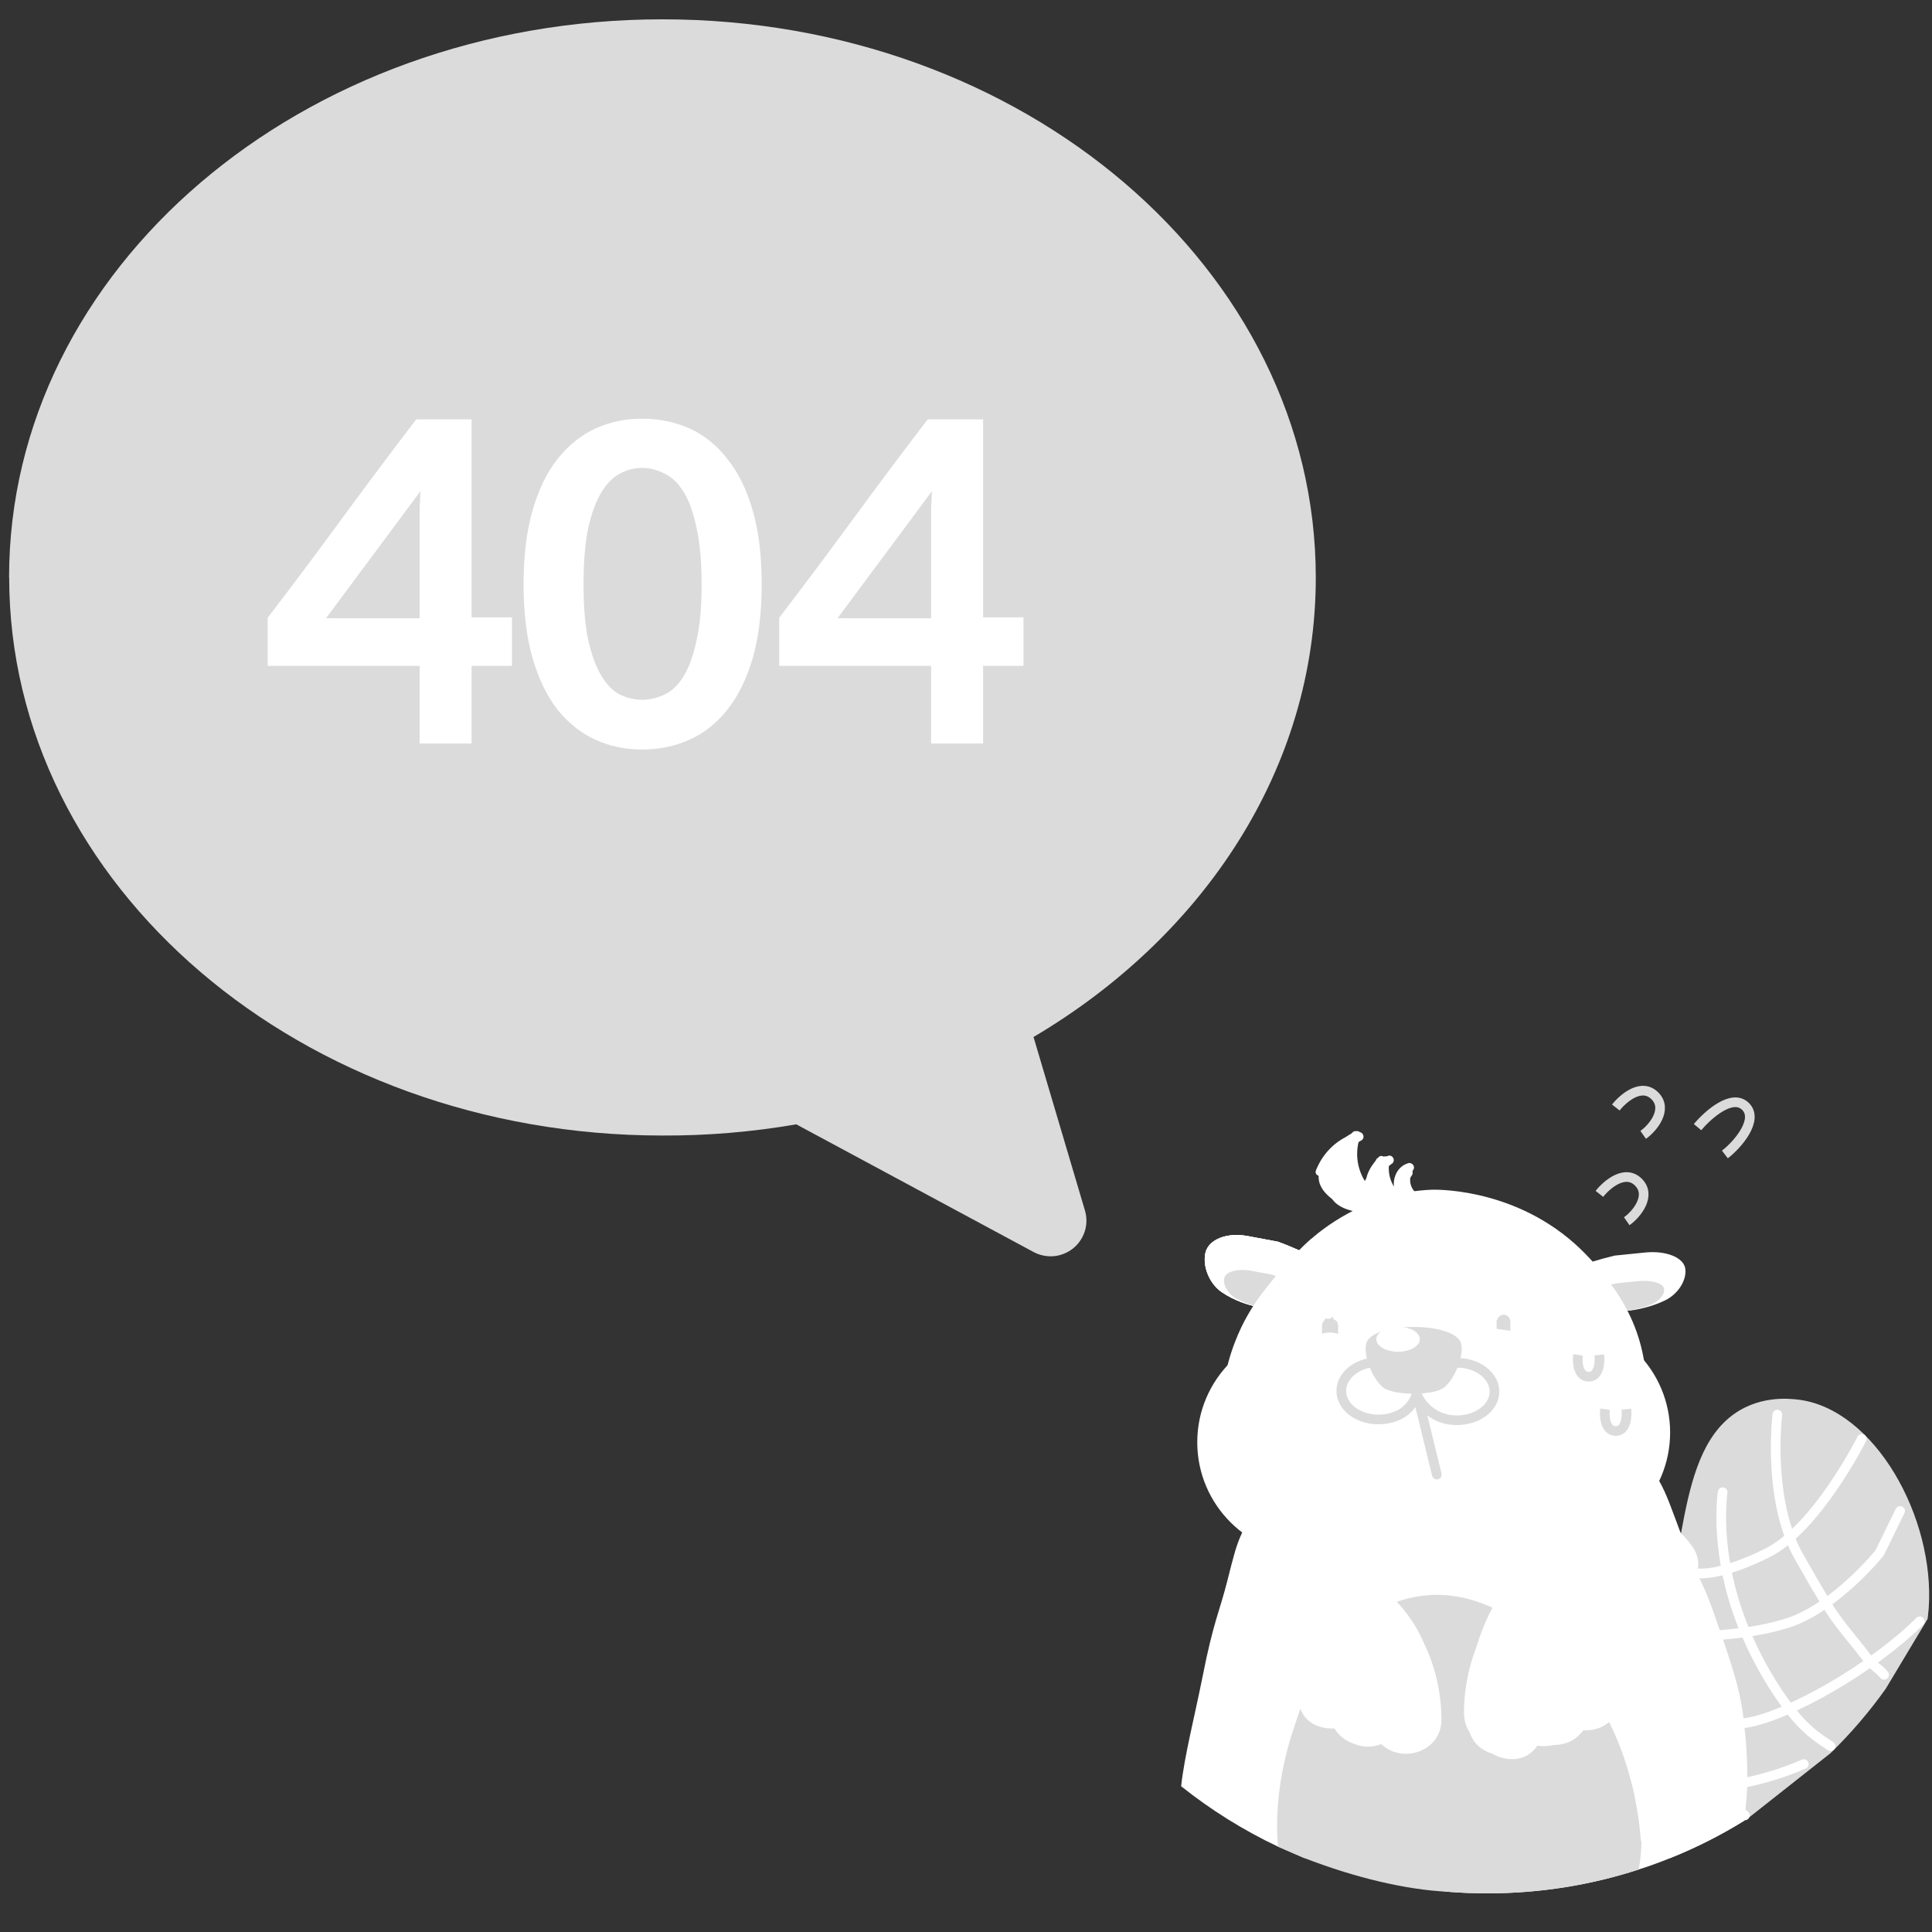 <?xml version="1.0" encoding="UTF-8"?><svg id="Layer_1" xmlns="http://www.w3.org/2000/svg" viewBox="0 0 200 200"><rect x="0" y="0" width="200" height="200" fill="#333333" stroke="none"/><defs><style>.cls-1,.cls-2{fill:#fff;}.cls-1,.cls-3,.cls-4{stroke-linecap:round;}.cls-1,.cls-3,.cls-4,.cls-5{stroke-miterlimit:10;}.cls-1,.cls-4,.cls-5{stroke:#dbdbdb;}.cls-6{fill:#dbdbdb;}.cls-3{stroke:#fff;}.cls-3,.cls-4,.cls-5{fill:none;}</style></defs><g><g><g><path class="cls-6" d="M180.99,188.2l8.49-6.7c2.11-2.05,4.03-4.29,5.73-6.68l4.33-7.22c.03-.2,.06-.41,.07-.61,.02-.16,.04-.32,.05-.49,.66-9.43-5.61-20.65-13.5-21.61-.9-.1-4.28-.52-7.16,1.88-3.07,2.56-4.11,7.13-4.99,12-.84,4.66-1.54,9.61-3.75,13.35-.29,.48-1.09,1.78-1.59,3.76-.78,3.07-.31,5.79,0,7.52,.05,.23,.09,.49,.15,.77,.1,.52,.23,1.1,.42,1.73,0,.02,0,.03,0,.04v.02c.36,1.23,.9,2.62,1.81,4.03,.49,.76,1.06,1.64,1.8,2.38,2.68-1.07,5.25-2.37,7.68-3.87l.44-.29Z"/><path class="cls-3" d="M195.04,173.38c-.74-.87-.83-.59-1.85-1.85-1.4-1.88-2.81-3.31-4.18-5.59-.9-1.5-1.82-3.09-2.81-4.85-.35-.62-.66-1.27-.9-1.95-2.18-5.68-1.31-12.7-1.31-12.7"/><path class="cls-3" d="M189.5,180.77c-.5-.41-2.3-1.24-4.34-3.97-1.43-1.91-2.98-4.39-4.31-7.45-.06-.12-.11-.25-.16-.37-.99-2.35-1.61-4.56-1.98-6.52-.9-4.75-.38-7.99-.38-7.99"/><path class="cls-3" d="M172.61,172.3s.6,2.05,2.02,6.37c.18,.53,.36,1.08,.55,1.67,.68,2.04,1.74,3.7,2.81,5,.96,1.18,1.94,2.04,2.64,2.59h0"/><path class="cls-3" d="M175.64,162.85s2.19,.47,7.33-2.1,9.76-11.8,9.76-11.8"/><path class="cls-3" d="M174.25,169.33s5.73,.27,10.72-1.29c4.99-1.55,9.61-7.29,9.61-7.29l2.12-4.34"/><path class="cls-3" d="M170.06,178.34s6.28,.77,10.78,0,13.18-5.8,17.89-10.5"/><path class="cls-3" d="M170.83,184.69c-.92-.05,6.62,1.93,15.9-2.07"/></g><g><path class="cls-2" d="M130.99,135.31l-1.04-.07c-.64-.15-2.12-.55-3.49-1.49-1.29-.89-1.99-2.7-1.67-4.07,.32-1.37,2.21-2.13,4.38-1.72l3.11,.58c.9,.33,1.64,.64,2.19,.89,1.67,.75,2.04,1.08,2.23,1.29,.35,.39,.46,.75,.5,1l-.24,1.08c-.13,.25-.35,.6-.71,.96-.38,.38-1.04,1.02-2.34,1.36-1.15,.3-2.26,.26-2.9,.2Z"/><path class="cls-2" d="M131.02,135.36l-.69-.07c-.43-.09-1.42-.34-2.36-.87-.88-.49-1.4-1.43-1.23-2.12,.17-.69,1.41-1.01,2.85-.74l2.08,.39c.61,.2,1.11,.38,1.48,.52,1.13,.43,1.38,.61,1.52,.72,.24,.21,.33,.4,.36,.52l-.12,.54c-.08,.12-.21,.29-.45,.47-.24,.18-.66,.49-1.51,.62-.75,.12-1.49,.06-1.92,.01Z"/></g><g><path class="cls-2" d="M130.99,135.31l-1.04-.07c-.64-.15-2.12-.55-3.49-1.49-1.29-.89-1.99-2.7-1.67-4.07,.32-1.37,2.21-2.13,4.38-1.72l3.11,.58c.9,.33,1.64,.64,2.19,.89,1.67,.75,2.04,1.08,2.23,1.29,.35,.39,.46,.75,.5,1l-.24,1.08c-.13,.25-.35,.6-.71,.96-.38,.38-1.04,1.02-2.34,1.36-1.15,.3-2.26,.26-2.9,.2Z"/><path class="cls-2" d="M131.02,135.36l-.69-.07c-.43-.09-1.42-.34-2.36-.87-.88-.49-1.4-1.43-1.23-2.12,.17-.69,1.41-1.01,2.85-.74l2.08,.39c.61,.2,1.11,.38,1.48,.52,1.13,.43,1.38,.61,1.52,.72,.24,.21,.33,.4,.36,.52l-.12,.54c-.08,.12-.21,.29-.45,.47-.24,.18-.66,.49-1.51,.62-.75,.12-1.49,.06-1.92,.01Z"/></g><g><path class="cls-2" d="M130.99,135.31l-1.04-.07c-.64-.15-2.12-.55-3.49-1.49-1.29-.89-1.99-2.7-1.67-4.07,.32-1.37,2.21-2.13,4.38-1.72l3.11,.58c.9,.33,1.64,.64,2.19,.89,1.67,.75,2.04,1.08,2.23,1.29,.35,.39,.46,.75,.5,1l-.24,1.08c-.13,.25-.35,.6-.71,.96-.38,.38-1.04,1.02-2.34,1.36-1.15,.3-2.26,.26-2.9,.2Z"/><path class="cls-6" d="M131.02,135.36l-.69-.07c-.43-.09-1.42-.34-2.36-.87-.88-.49-1.4-1.43-1.23-2.12,.17-.69,1.41-1.01,2.85-.74l2.08,.39c.61,.2,1.11,.38,1.48,.52,1.13,.43,1.38,.61,1.52,.72,.24,.21,.33,.4,.36,.52l-.12,.54c-.08,.12-.21,.29-.45,.47-.24,.18-.66,.49-1.51,.62-.75,.12-1.49,.06-1.92,.01Z"/></g><g><path class="cls-2" d="M167.72,135.67h1.04c.65-.09,2.16-.35,3.62-1.06,1.37-.67,2.25-2.13,2.08-3.29-.18-1.15-1.98-1.88-4.17-1.66l-3.15,.32c-.93,.23-1.7,.44-2.27,.62-1.74,.53-2.13,.78-2.35,.95-.39,.3-.54,.6-.6,.8l.12,.91c.1,.21,.28,.51,.61,.83,.34,.33,.93,.9,2.19,1.25,1.11,.31,2.22,.33,2.86,.32Z"/><path class="cls-6" d="M167.69,135.7l.7-.02c.44-.06,1.45-.21,2.43-.59,.93-.36,1.54-1.11,1.44-1.69-.1-.58-1.29-.92-2.76-.77l-2.1,.21c-.63,.13-1.14,.25-1.52,.35-1.17,.3-1.44,.43-1.58,.52-.26,.16-.37,.31-.41,.42l.07,.46c.07,.11,.18,.25,.39,.41,.22,.16,.6,.44,1.44,.6,.73,.14,1.48,.13,1.91,.11Z"/></g><path class="cls-2" d="M135.75,128.22c-1,.87-2.45,2.37-3.83,4.06-.94,1.16-1.94,2.38-2.87,4.06-.6,1.07-1.91,3.69-2.39,7.1-.76,5.44,1.04,9.84,1.91,11.66,.61,1.39,2.35,4.86,6.15,7.02,1.84,1.04,3.58,1.44,4.81,1.61h18.46c1.36-.2,3.06-.64,4.81-1.61,5.63-3.1,7.27-9.11,7.63-10.56v-8.62c-.13-2.19-.6-3.91-1.01-5.07-1.02-2.87-2.52-4.79-3.55-6.09-.13-.17-1.39-1.74-2.86-3.04-6.68-5.94-14.82-5.58-14.82-5.58-6.17,.24-10.71,3.56-12.43,5.07Z"/><path class="cls-2" d="M180.87,184.99c-.03,.94-.24,2.94-.24,2.94h0l-.08,.56c-2.43,1.5-5,2.8-7.68,3.87-1.06,.43-2.13,.82-3.23,1.17-4.94,1.61-10.21,2.47-15.69,2.47-1.4,0-2.79-.06-4.15-.17-4.18-.58-9.45-1.91-14.86-3.52l-2.65-1.15c-3.59-1.7-6.95-3.8-10.02-6.25h0c.35-3.19,1.38-7.14,2.21-11.3,1.14-5.79,1.77-6.77,2.59-10.03,.62-2.45,.9-3.63,1.52-4.93,.07-.17,.16-.33,.25-.51,.11-.21,.31-.58,.72-1.14,.73-.99,2.11-2.57,4.76-4.88,2.39-2.06,4.27-3.67,6.06-4.86,.28-.18,.55-.35,.83-.52,.02,0,.04-.03,.06-.03,.02-.02,.05-.03,.06-.04,1.6-.91,3.16-1.47,5-1.64,.06,0,.1,0,.16-.02,.04,0,.06,0,.1,0,.05,0,.08,0,.13,0,.05,0,.09,0,.15,0,.05,0,.09,0,.14,0h.02c.26-.02,.52-.03,.79-.03,.09,0,.18,.03,.29,.04h0c.44,.06,.97,.13,1.58,.22,1.17,.17,2.61,.39,4.21,.66,0,0,.02,0,.03,0,.18,.04,.36,.06,.54,.1,3.8,.67,8.31,1.67,11.89,3.03,1.04,.4,2.29,.93,3.55,2.03,.18,.16,.35,.31,.51,.48h0v.02c.54,.54,.96,1.11,1.34,1.75,.78,1.36,1.33,3.02,2.21,5.36,.02,.04,.03,.08,.05,.12,.8,2.14,1.29,3.26,1.66,4.08h0c.61,1.3,.93,1.82,1.84,4.41,.24,.7,.47,1.36,.68,1.97,1.32,3.83,2.06,6.22,2.35,9.15h0s0,.04,0,.05c.11,1.1,.42,3.58,.3,6.56Z"/><ellipse class="cls-2" cx="135.74" cy="149.3" rx="11.8" ry="11.74"/><ellipse class="cls-2" cx="161.09" cy="148.29" rx="11.8" ry="11.74"/><ellipse class="cls-2" cx="145.9" cy="138.19" rx="1.65" ry="1.42"/><polygon class="cls-2" points="147.11 152.82 142.7 154.22 140.93 144.45 148.19 144.45 147.11 152.82"/><polygon class="cls-2" points="148.02 152.42 152.44 153.75 154.2 144.45 146.95 144.45 148.02 152.42"/><line class="cls-4" x1="148.74" y1="152.65" x2="146.39" y2="143.04"/><path class="cls-1" d="M146.46,142.17c.85,1.05,.18,3.43-1.66,4.31s-4.24,.47-5.37-.93-.56-3.24,1.27-4.12,4.91-.31,5.76,.74Z"/><path class="cls-1" d="M146.6,143.09c.46-1.19,3.22-2.37,5.3-1.9s3.26,2.14,2.65,3.71-2.78,2.47-4.86,2-3.55-2.63-3.09-3.81Z"/><path class="cls-6" d="M141.63,138.68c-.85,1.08,.52,4.44,1.79,5.1s4.57,.66,5.84,0,2.64-4.02,1.79-5.1c-1.39-1.76-8.03-1.76-9.42,0Z"/><ellipse class="cls-2" cx="144.73" cy="138.64" rx="2.25" ry="1.29"/><path class="cls-6" d="M154.98,137.59c.06-.33,.37-.59,.71-.58s.63,.32,.66,.65v-.84s-.04,.01-.07,0h-.1l-.17-.04-.36-.05-.72-.1v.92h1.02v-.92c-.1,.05-.21,.09-.32,.09-.08,0-.19-.05-.2-.14v.85h0v.05c0-.09,.17-.26,.22-.12,0-.02,0-.12,0-.13,0-.11,0-.22,0-.32s0-.22,0-.32c0-.04,0-.1,0-.13-.03-.08-.11-.06-.16-.01-.03,.03-.05,.06-.06,.1,0,.03,0,.06,0,.09,0,.15,0,.31,0,.46,0,.13,0,.25,0,.38,0,.02,0,.04,.01,.06,.02,.05,.08,.08,.13,.09,.13,.03,.27-.03,.38-.08,0,0,0-.15,0-.13,0-.11,0-.22,0-.32,0-.03,0-.46,0-.46h-1.02s0,.42,0,.46-.01,.46,0,.46l.92,.13,.22,.03,.11,.02s.1,.02,.14,.02c.03,0,.02,.02,.03-.02,0,0,0-.03,0-.04,0-.08,0-.15,0-.23,0-.23,0-.46,0-.69-.02-.45-.47-.82-.92-.64-.23,.09-.41,.29-.45,.54,0,.04,0,.09,0,.13,0,.11,0,.22,0,.32s0,.22,0,.32c0,.04,.01,.09,0,.13h0Z"/><path class="cls-6" d="M137.23,137.79l.44-.35,.22-.18s.04-.04,.05-.04c.01-.02,.02-.01,.02,0v.03s.03,.08,.04,.11c.1,.29,.28,.54,.52,.73v-.92c-.54-.18-1.12-.18-1.67-.02v.92c.3-.1,.62-.14,.94-.12,0,0,0-.82,0-.9-.01-.22-.14-.43-.35-.52-.05-.02-.1-.04-.16-.04h-.03s-.04,0-.04,.02c-.03,.02-.04,.06-.06,.09l-.27,.39v.92c.24-.63,1.28-.68,1.59-.08,0-.02,0-.13,0-.13,0-.11,0-.22,0-.32s0-.22,0-.32c0-.03,.01-.1,0-.13-.31-.6-1.34-.55-1.59,.08-.01,.03,0,.11,0,.13,0,.11,0,.22,0,.32s0,.22,0,.32c0,.03,.02,.12,0,.13l.26-.37,.05-.08s.03-.06,.08-.05,.1,.02,.15,.04c.2,.08,.36,.28,.37,.49v-.9c-.32-.02-.63,.02-.94,.12,0,0,0,.15,0,.13,0,.11,0,.22,0,.32s0,.22,0,.32c0,.01,0,.13,0,.13,.54-.16,1.13-.16,1.67,.02,0,0,0-.16,0-.13,0-.11,0-.22,0-.32s0-.22,0-.32c0-.02,.01-.12,0-.13-.23-.19-.41-.45-.52-.73-.01-.03-.02-.07-.03-.1,0,0,0-.05-.01-.05,0,0-.05,.04-.05,.04l-.22,.18-.46,.36s0,.14,0,.13c0,.11,0,.22,0,.32s0,.22,0,.32c0,.02,.01,.13,0,.13h0Z"/><path class="cls-6" d="M169.92,190.6c0,.63-.05,1.66-.28,2.93-4.94,1.61-10.21,2.47-15.69,2.47-1.4,0-2.79-.06-4.15-.17-4.24-.21-9.52-1.44-14.86-3.52l-2.65-1.15c-.3-3.78,.21-7.98,1.63-12.22,.34-1.02,.67-2.03,1.02-3.05,.09-.22,.6-1.48,1.58-3.06h0s.05-.08,.07-.12c.09-.16,.19-.31,.3-.47,0,0,0,0,0,0,.05-.07,.09-.15,.16-.23,0,0,0-.02,.03-.04,0,0,0-.02,.03-.04,.3-.44,.66-.91,1.04-1.38,.02-.03,.04-.05,.06-.07,.1-.12,.2-.24,.31-.36,.31-.36,.66-.72,1.02-1.07h0c.16-.16,.3-.3,.47-.44,0,0,.03-.03,.05-.04l.19-.17h0l.02-.03c.21-.18,.43-.36,.66-.54h0s.07-.06,.11-.09c.05-.04,.09-.07,.14-.1,0,0,.03-.03,.05-.03,0,0,0,0,0,0,1.54-1.12,3.38-2,5.56-2.35,4.48-.73,8.21,1.16,10.81,2.96,.12,.08,.24,.17,.35,.25t.02,0h0c.43,.31,.83,.62,1.19,.9,.06,.05,.12,.09,.18,.13,.06,.05,.11,.09,.16,.13,.08,.06,.17,.12,.24,.18h0c.13,.1,.25,.2,.37,.31,.14,.1,.27,.21,.4,.33,.21,.18,.42,.35,.62,.54,.31,.3,.63,.59,.91,.89,.07,.07,.14,.14,.2,.21,.44,.46,.86,.93,1.25,1.41,.1,.11,.19,.23,.28,.35,.06,.06,.1,.12,.15,.18,.17,.21,.32,.43,.48,.65h0c2.3,3.19,3.62,6.59,4.39,9.49,.16,.6,.3,1.18,.42,1.73,0,.02,0,.03,0,.04v.02c.44,2.09,.59,3.76,.66,4.65Z"/><g><path class="cls-2" d="M168.09,159.88c-4.93,2.93-8.35,7.87-9.12,13.18-.18,1.26,.19,2.98,1.59,3.04,.11-1.71,.79-3.38,1.93-4.73-.38,1.04-.38,2.18-.01,3.22l1.63-1.66c.44,.69,1.21,1.21,2.06,1.4,.11-2.3,1.04-4.57,2.62-6.37,1.01-1.15,2.36-2.42,1.95-3.85-3.63,1.02-6.72,3.49-8.3,6.63,2.95-.67,4.96-3.34,5.43-6.08-2.56,.9-4.69,2.75-5.82,5.03,2.52,.15,4.96-1.83,5.08-4.12-1.9,.66-2.74,2.63-3.37,4.39-.16,.44-.32,.9-.23,1.36s.53,.89,1.04,.84c.29-.03,.54-.2,.77-.37,1.57-1.19,3.01-3.03,2.35-4.79-.14-.37-.4-.74-.81-.87-.52-.17-1.09,.11-1.54,.4-1.34,.86-2.46,1.99-3.26,3.29-.28,.45-.53,.93-.97,1.26s-1.13,.45-1.57,.12c2.02-3.52,4.53-6.82,7.43-9.78,.36-.37,.78-.76,1.32-.8,.64-.05,1.21,.43,1.42,.98s.15,1.15,.09,1.73l.07-2.1c.58,.39,1,.97,1.17,1.61-1.16-.65-2.15-1.56-2.85-2.62,1.56-.31,3.31,.51,3.93,1.84-.94,.46-2.09,.23-3.14,.34s-2.24,.98-1.82,1.87c0-1.2,.38-2.4,1.08-3.42-5.93,1.98-10.1,7.66-9.84,13.39,.33-2.43,.77-5.08,2.77-6.73-1.17,1.21-2.37,2.45-2.98,3.96s-.51,3.37,.7,4.54c-.67-.76-.89-1.82-.58-2.75-1,.82-1.2,2.32-.45,3.33-.03-1.13,.17-2.27,.6-3.33-.61,1.32-1.02,2.72-1.21,4.14l4.79-4.63c-.79,1.08-1.2,2.39-1.16,3.69,.23-.46,0-1.06-.51-1.29l-.46,1.98c-.37-1.77-.6-3.56-.68-5.36-1.81,1.79-2.86,4.19-2.92,6.62l3.31-4.07,1.26,2.64,3.23-3.47c-.26,.63-.28,1.34-.05,1.98,1.67-3.81,4.22-7.3,7.44-10.17,.31-.28,.66-.61,.63-1-.03-.47-.55-.76-1.01-.97l-3.78-1.75c-.39-.18-.79-.37-1.23-.4-.52-.04-1.03,.15-1.5,.36-3.07,1.36-5.46,3.83-6.96,6.63-1.5,2.79-2.18,5.91-2.43,9.01-.22-7.23,5.72-14.22,13.47-15.85-2.12-.19-4.24,.6-5.92,1.79-1.68,1.2-2.96,2.78-4.13,4.4-1,1.38-1.94,2.83-2.41,4.43s-.43,3.38,.45,4.82l-1.02-.84-.04,2.19c-.1-.57,0-1.16,.28-1.68l-.25,.84"/><path class="cls-2" d="M166.24,156.72c-4.48,2.84-7.97,6.73-9.84,11.74-1.55,4.14-1.96,9.62,3.18,11.18,2.53,.77,4.34-1.28,4.64-3.54,.15-1.13,.78-2,1.43-2.88l-6.7-2.82c-.44,1.84-.43,3.34-.01,5.17,.62,2.7,4.26,3.53,6.13,1.62l1.63-1.66h-5.18c1.04,1.21,2.21,1.81,3.68,2.34,2.46,.88,4.41-1.37,4.64-3.54,.44-4.08,4.61-5.94,4.57-10.22-.02-2.29-2.34-4.29-4.64-3.54-4.5,1.46-8.15,4.16-10.49,8.32-1.52,2.7,1.01,6.36,4.14,5.39,4.16-1.3,7-4.39,7.99-8.64,.56-2.42-1.76-5.65-4.51-4.51-3.46,1.44-6.12,3.41-8.01,6.71-1.32,2.3,.33,5.67,3.17,5.52,4.13-.23,7.79-2.54,8.61-6.81,.62-3.21-2.43-5.61-5.39-4.14-3.11,1.55-6.27,6.24-5.28,9.89,1.31,4.86,6.61,3.74,9.24,.85s3.5-8.14-.51-10.17c-1.7-.86-3.64-.53-5.24,.4-.91,.53-1.82,1.3-2.57,2.06-.48,.51-.93,1.04-1.34,1.61-1.13,1.14-.82,1.35,.94,.64l2.19,5.39c1.09-1.84,2.24-3.65,3.57-5.33,.51-.65,1.05-1.28,1.59-1.89,.41-.47,.83-.92,1.27-1.37,.82-.71,.5-.72-.95-.04l-2.19-1.68,.14,.59h7.33l.07-2.1-6.26,2.59,.6,.87,5.02-5.02c-.61-.32-1.12-.76-1.53-1.31l-3.17,5.52,.77,.03,2.19-5.39c-1.92,.51-3.68,.14-5.43,1.33-1.64,1.12-2.12,2.5-2.23,4.41-.27,4.77,6.86,4.61,7.33,0l.58-1.57c1.44-2.58-1-6.57-4.14-5.39-7.26,2.73-12.54,8.94-12.53,16.93,0,3.98,6.6,5.18,7.2,.97,.27-1.86,.44-3.73,1.82-5.11l-5.18-5.18c-3.91,4.1-6.09,8.75-2.27,13.68,2.57,3.32,7.89-.95,5.76-4.44l-.21,.07c.44-3.14-3.49-6.76-6.13-3.57-2.06,2.49-2.38,4.85-1.03,7.78,1.62,3.51,6.69,1.49,6.83-1.85-.02-.82,.14-1.61,.47-2.36,1.5-4.61-5.3-6.16-7.07-1.95-.57,1.37-.96,2.68-1.21,4.14-.59,3.47,3.32,6.28,6.13,3.57l4.79-4.63-5.76-4.44c-1.08,1.76-1.55,3.48-1.66,5.54h7.33c.05-1.69-.45-2.68-1.58-3.88-1.85-1.96-5.51-1.05-6.13,1.62l-.46,1.98h7.07c-.28-1.47-.45-2.9-.55-4.39-.19-2.97-3.99-5.1-6.26-2.59-2.44,2.7-3.7,5.59-3.99,9.21-.24,3.04,4.28,5.02,6.26,2.59l3.31-4.07-5.76-.74,1.26,2.64c1,2.11,4.25,2.36,5.76,.74l3.23-3.47-6.13-3.57c-.3,1.44-.28,2.49-.05,3.93,.47,3.04,5.43,3.63,6.7,.88,1.08-2.33,2.34-4.53,4.01-6.51,1.37-1.62,3.5-2.94,4.24-5,1.67-4.58-4.41-6.99-7.78-7.98-4.06-1.19-8.36,2.13-10.85,5.07-3.45,4.08-4.76,9.04-5.29,14.26h7.33c.05-6.29,4.94-10.89,10.78-12.31,4.04-.99,3.14-7.2-.97-7.2-9.46,0-19.6,11.7-15.17,20.96l5.76-4.44-1.02-.84c-2.39-1.98-6.2-.77-6.26,2.59l-.04,2.19h7.33l.14-.7-7.07-1.95-.25,.84c-1.37,4.53,5.7,6.46,7.07,1.95l.25-.84c1.38-4.55-5.55-6.37-7.07-1.95-.32,.93-.41,1.66-.41,2.65,.04,4.72,7.24,4.72,7.33,0l.04-2.19-6.26,2.59,1.02,.84c3.22,2.67,7.6-.59,5.76-4.44-.98-2.05,1.23-4.65,2.41-6.14,1.69-2.14,3.54-3.79,6.43-3.79l-.97-7.2c-9.01,2.2-16.09,9.9-16.17,19.38-.04,4.81,6.87,4.6,7.33,0,.34-3.4,1.23-6.83,3.5-9.48,.71-.82,1.96-2.28,3.07-2.5,.93-.05,1.78,.19,2.55,.71,1.28,.8,1.6,.88,.96,.24l-.37-2.82c.57-1.66-.96,.58-1.37,1.01-.92,.95-1.75,1.97-2.55,3.02-1.5,1.97-2.73,4.02-3.77,6.27l6.7,.88,.05-.03c.72-3.39-3.48-6.4-6.13-3.57l-3.23,3.47,5.76,.74-1.26-2.64c-.95-2-4.33-2.49-5.76-.74l-3.31,4.07,6.26,2.59c.13-1.62,.76-2.84,1.84-4.03l-6.26-2.59c.14,2.14,.41,4.23,.81,6.34,.68,3.57,6.28,3.42,7.07,0l.46-1.98-6.13,1.62,.52,.56-1.07-2.59-.02,.73c-.13,4.74,7.07,4.69,7.33,0-.02-.7,.2-1.31,.66-1.84,2.2-3.6-2.79-7.31-5.76-4.44l-4.79,4.63,6.13,3.57c.25-1.46,.64-2.78,1.21-4.14l-7.07-1.95c-.47,1.43-.67,2.8-.73,4.3l6.83-1.85-.12,1.11-6.13-3.57c-.3,2.13-.2,3.69,.95,5.58l5.76-4.44c-.54-.7,1.89-2.91,2.27-3.31,3.26-3.41-1.84-8.53-5.18-5.18-2.34,2.34-3.25,5.14-3.71,8.35l7.2,.97c0-4.54,2.94-8.28,7.15-9.86l-4.14-5.39c-.98,1.75-1.38,3.29-1.58,5.27h7.33l.05-.86-1.07,2.59c.22-.21,2.8-.28,3.29-.41,2.16-.58,3.53-3.41,2.19-5.39-1.69-2.48-4.06-3.84-7.1-3.66-2.48,.15-4.96,3.12-3.17,5.52,1.21,1.62,2.45,2.85,4.16,3.94,3.32,2.11,6.5-1.93,5.02-5.02-.49-1.02-.93-1.57-1.74-2.35-2.33-2.24-6.15-.58-6.26,2.59l-.07,2.1c-.16,4.75,7.01,4.67,7.33,0,.29-4.2-3.59-8.06-7.75-5.6-3.89,2.3-7.11,7.84-9.34,11.62-1.18,1.99-.11,4.82,2.19,5.39,2.09,.51,3.8,.18,5.4-1.35,.69-.66,1.1-1.52,1.7-2.25,.41-.58,.91-1.06,1.52-1.44-1.63-1.65-3.12-1.88-4.46-.7l2.82-.37-.67-.23,2.19,1.68c.13,1.15,.33,1.14,.59-.04,.21-.67,.65-1.11,1.33-1.3l-5.39-4.14c0,.98-.51,1.46-1.54,1.43l3.17,5.52c.87-1.53,1.97-2.65,3.63-3.34l-4.51-4.51c-.4,1.71-1.12,2.97-2.87,3.52l4.14,5.39c1.41-2.51,3.37-4.05,6.11-4.95l-4.64-3.54c.01,.99-2.51,3.37-3.06,4.47-.93,1.85-1.29,3.71-1.51,5.75l4.64-3.54-.45-.46c-1.29-1.49-3.88-1.34-5.18,0l-1.63,1.66,6.13,1.62v-1.27c1.02-4.24-4.28-6.08-6.69-2.82-1.51,2.05-2.1,4.09-2.43,6.59l4.64-3.54c.79,1.42,1.17,1.56,1.16,.42l.26-1.04c.36-1.28,.9-2.45,1.59-3.58,1.36-2.23,3.2-3.92,5.4-5.31,3.98-2.52,.3-8.87-3.7-6.33h0Z"/></g><g><path class="cls-2" d="M135.76,164.31c1.57-.14,3.11,.71,4.32,1.94s2.12,2.84,2.99,4.46c-1.45-2.97-4.17-4.94-6.99-5.05,2.68,.56,5.05,2.96,6.02,6.09l-2.32-3.53c1.67,1.8,2.7,4.48,2.77,7.21l-1.07-2.98c.56,.56,.9,1.42,.92,2.3,.06-1.6-.12-3.22-.54-4.74,.75,1.79,1.18,3.79,1.25,5.8-.61-1.67-1.48-3.19-2.53-4.48l.62,3.47c-.82-1.46-1.79-2.79-2.89-3.95,.59,1.51,1.29,2.95,2.09,4.3-.53-1.52-1.29-2.9-2.24-4.07,.66,1.3,.94,2.89,.77,4.41-.25-.7-.51-1.4-.84-2.04-1.21-2.36-3.31-3.75-5.31-5.05,1.19,1.38,2.45,2.68,3.77,3.89-1.22-1.83-2.66-3.43-4.27-4.73,2.38,.65,4.65,1.84,6.67,3.51l-5.56-3.56c1.67,.21,3.3,.9,4.71,2.01l-2.72-2.78,3.34,2.06c-1.14-1.79-3.09-2.75-4.93-2.43-.76,.13-1.53,.47-2.26,.19s-1.23-1.57-.63-2.16c.29-.28,.69-.27,1.05-.22,1.78,.24,3.51,1.04,4.98,2.31-.54-2.09-2.4-3.53-4.16-3.23-.2,.03-.4,.1-.53,.28-.21,.3-.13,.76,0,1.12,.33,.96,.88,1.81,1.57,2.41l-3.18-2.39c.17-.82,1.09-.85,1.77-.7,2.81,.63,5.68,1.28,8.14,3.05s4.47,4.92,4.45,8.43c-.8-1.38-1.54-2.82-2.2-4.31,.78,1.12,1.18,2.63,1.07,4.1-.67-.28-1.29-.74-1.8-1.34,.68,.99,1.51,1.83,2.43,2.46,.08-.93-.09-1.89-.5-2.67l.58,2.02-.24-.9,.07,1.38c-1.21-2.38-2.95-4.34-4.98-5.63-.5-.32-1.05-.6-1.61-.57s-1.15,.47-1.27,1.15,.42,1.46,.96,1.26l-2.24-2.03,1.83,3.6-1.62-3.97c1.43,1,2.33,3.03,2.24,5.05,.49-.73,.77-1.69,.76-2.64l-.31,2.95c.07-.6,.4-1.14,.85-1.39l2.5,3.34c-.31-.95-.75-1.83-1.3-2.6l1.5,2.43c.11-1.06,.04-2.15-.21-3.18,1.63,.79,3.07,2.18,4.08,3.94,.18-5.54-3.39-10.9-7.84-11.77,1.88,.87,3.36,2.96,3.81,5.38"/><path class="cls-2" d="M135.76,167.98c2.08,.03,3.31,3.05,4.14,4.58l6.33-3.7c-2.18-4-5.63-6.41-10.16-6.87-4.19-.42-4.87,6.13-.97,7.2,1.78,.49,2.85,1.82,3.46,3.53l6.7-2.82-2.32-3.53-5.76,4.44c1.09,1.3,1.59,2.94,1.7,4.62l7.2-.97-1.07-2.98-6.7,2.82c.43,.37,.61,.85,.55,1.43,.6,4.18,7.16,3.03,7.2-.97,.02-1.94-.21-3.83-.67-5.72l-7.07,1.95c.6,1.59,1.01,3.13,1.12,4.83l7.2-.97c-.78-1.94-1.63-3.69-2.9-5.35-2.51-3.28-7.47-1.44-6.7,2.82l.62,3.47,6.7-2.82c-1-1.68-2.15-3.23-3.46-4.69-2.33-2.61-7.53,.14-6.13,3.57,.73,1.78,1.51,3.5,2.46,5.17,2,3.49,8.23,1.15,6.7-2.82-.69-1.79-1.45-3.41-2.61-4.94-2.86-3.79-8.21-.66-6.33,3.7,.36,.83,.31,1.69,.27,2.56l7.2-.97c-1.59-4.25-4.08-6.83-7.83-9.28-3.64-2.38-7.09,2.77-4.44,5.76,1.2,1.36,2.45,2.65,3.77,3.89,2.9,2.73,8.23-.88,5.76-4.44-1.41-2.03-2.95-3.87-4.85-5.47l-3.57,6.13c1.84,.56,3.54,1.38,5.06,2.57l4.44-5.76-5.56-3.56-2.82,6.7c1.51,.26,2.6,.75,3.84,1.64,3.46,2.47,7.27-2.86,4.44-5.76l-2.72-2.78-4.44,5.76,3.34,2.06c2.95,1.81,7.28-2,5.02-5.02-1.57-2.1-3.36-3.68-6.03-4.15-.94-.17-2.54-.35-3.42,.12-1.04,.1-1.2,.95-.48,2.53-.85,1.55-.74,2.41,.34,2.57,.54,.43,1.46,.61,2.04,1.07,2.56,2.02,7.46,.28,6.13-3.57-1.22-3.5-4.59-6.92-8.67-5.79-5.14,1.42-3.21,7.16-.59,9.94l4.44-5.76-3.18-2.39,1.32,5.02c-2.15,.57-2.63,.97-1.44,1.2,.63,.14,1.25,.3,1.87,.47,1.26,.35,2.51,.75,3.62,1.46,2.07,1.32,3.36,3.34,3.47,5.81l6.83-1.85c-.8-1.41-1.53-2.84-2.2-4.31l-6.33,3.7c.49,.84,.58,1.27,.57,2.25l5.52-3.17c-.44-.14-.79-.39-1.06-.76-2.82-2.87-8.33,1.04-5.76,4.44,1.13,1.49,2.26,2.64,3.75,3.77,2.29,1.75,5.52-.64,5.52-3.17,0-1.29-.16-2.45-.63-3.65-1.68-4.29-8.41-2.69-7.07,1.95l.58,2.02c1.31,4.52,8.32,2.62,7.07-1.95l-.24-.9c-1.07-3.9-7.42-3.24-7.2,.97l.07,1.38,6.83-1.85c-1.95-3.56-6.28-9.11-11.01-7.8-4.48,1.25-5.08,8.55-.04,9.4,3.29,.55,6.54-3.44,3.57-6.13l-2.24-2.03c-3.11-2.81-7.67,.7-5.76,4.44l1.83,3.6c1.85,3.63,8.29,1.06,6.7-2.82l-1.62-3.97-6.13,3.57c.87,.73,1.14,1.32,1.17,2.46,.08,3.48,5.09,5.19,6.83,1.85,.78-1.5,1.11-2.81,1.26-4.49,.42-4.72-6.84-4.63-7.33,0l-.31,2.95c-.46,4.32,5.94,4.67,7.2,.97l-.1,.22-5.76-.74,2.5,3.34c2.25,3,8.31,1.42,6.7-2.82-.47-1.23-.96-2.36-1.67-3.47-2.54-3.95-8.82-.34-6.33,3.7l1.5,2.43c1.95,3.17,6.65,1.76,6.83-1.85,.07-1.43-.08-2.75-.34-4.15l-5.39,4.14c1.22,.67,2.03,1.45,2.76,2.63,1.89,3.03,6.85,1.87,6.83-1.85-.03-6.64-3.73-13.58-10.53-15.3-3.96-1-6.54,4.63-2.82,6.7,1.32,.74,1.78,1.76,2.12,3.19,1.1,4.59,8.17,2.64,7.07-1.95-.77-3.21-2.58-5.94-5.49-7.57l-2.82,6.7c3.61,.92,5.13,4.82,5.15,8.23l6.83-1.85c-1.38-2.2-3.1-4.01-5.39-5.26-2.97-1.62-5.96,1.04-5.39,4.14,.15,.73,.17,1.46,.08,2.2l6.83-1.85-1.5-2.43-6.33,3.7c.39,.53,.7,1.1,.93,1.72l6.7-2.82-2.5-3.34c-1.39-1.85-3.94-2.57-5.76-.74-.93,.93-1.37,1.77-1.79,3.01l7.2,.97,.31-2.95h-7.33l-.26,.79,6.83,1.85c-.07-2.93-1.03-5.71-3.31-7.64-2.46-2.08-7.65-.17-6.13,3.57l1.62,3.97,6.7-2.82-1.83-3.6-5.76,4.44,2.24,2.03,3.57-6.13-.52-.09,2.19,1.68c-3.03,1.6-3.65,2.86-1.86,3.78,.36,.3,.69,.63,1.01,.97,.8,.86,1.37,1.8,1.93,2.82,1.71,3.12,7.02,1.8,6.83-1.85l-.07-1.38-7.2,.97,.24,.9,7.07-1.95-.58-2.02-7.07,1.95c.31,.53,.43,1.09,.37,1.7l5.52-3.17c-.41-.35-.78-.73-1.12-1.14l-5.76,4.44c.76,.77,1.58,1.41,2.54,1.91,2.44,1.26,5.51-.28,5.52-3.17,0-2.17-.47-4.08-1.57-5.95-2.44-4.15-8.26-.52-6.33,3.7,.67,1.47,1.4,2.91,2.2,4.31,1.75,3.09,7,1.82,6.83-1.85-.24-5.37-3.15-10.13-7.97-12.62-3.54-1.83-10.75-4.69-13.23-.01-1.01,1.91-.33,3.78,1.32,5.02l3.18,2.39c3.43,2.58,7.18-2.84,4.44-5.76-.55-1.03-.76-1.02-.62,.03l-1.68,2.19c-1.13,.59-1.03-.22-.69,.76l6.13-3.57c-3.13-2.47-10.16-5.99-12.23-.37-.81,2.19,.17,4.77,2.14,6.01,1.01,.63,2.15,.79,3.33,.72,1.08-.07,2.01-.67,2.79,.39l5.02-5.02-3.34-2.06c-3.58-2.21-7.33,2.8-4.44,5.76l2.72,2.78,4.44-5.76c-1.69-1.21-3.54-2.02-5.59-2.38-4-.69-6.49,4.36-2.82,6.7l5.56,3.56c3.44,2.2,7.76-3.16,4.44-5.76-2.55-2-5.17-3.51-8.29-4.46-3.37-1.02-6.41,3.72-3.57,6.13,1.41,1.19,2.64,2.47,3.7,3.99l5.76-4.44c-1.32-1.24-2.57-2.53-3.77-3.89l-4.44,5.76c2.05,1.34,3.58,2.53,4.47,4.9,1.43,3.82,6.97,3.31,7.2-.97,.12-2.29-.37-4.18-1.27-6.26l-6.33,3.7c.76,1,1.41,2.01,1.87,3.19l6.7-2.82c-.64-1.11-1.24-2.24-1.72-3.42l-6.13,3.57c.9,1.01,1.62,2.05,2.31,3.21,2.22,3.74,7.41,1.14,6.7-2.82l-.62-3.47-6.7,2.82c.86,1.13,1.63,2.28,2.17,3.6,1.41,3.49,7.5,3.53,7.2-.97-.16-2.35-.54-4.57-1.38-6.78-1.65-4.34-8.19-2.72-7.07,1.95,.31,1.28,.42,2.46,.4,3.77l7.2-.97c-.17-1.19-.57-2.21-1.29-3.18-2.26-3.04-8.22-1.43-6.7,2.82l1.07,2.98c1.3,3.65,7.49,3.42,7.2-.97-.25-3.75-1.42-6.92-3.85-9.8-2.67-3.18-8.04,.97-5.76,4.44l2.32,3.53c2.16,3.29,8.17,1.29,6.7-2.82-1.48-4.14-4.22-7.46-8.58-8.65l-.97,7.2c1.85,.19,3.01,1.74,3.82,3.24,2.26,4.15,8.59,.45,6.33-3.7-2.26-4.17-5.31-8.15-10.47-8.21-4.72-.06-4.72,7.27,0,7.33h0Z"/></g></g><g><path class="cls-2" d="M144.13,124.59c-1.8,.05-3.85-.11-4.96-1.53-.78-1-.84-2.51-.14-3.57,.38,1.44,.94,2.84,1.66,4.14,.22,.4,.45,.79,.78,1.11,.76,.74,1.88,.94,2.93,1.11-1.44-.68-2.92-1.39-3.99-2.57s-1.63-2.97-.94-4.41c.02,.83-.4,1.67-.16,2.46,.12,.39,.39,.72,.67,1.02,1.26,1.32,2.96,2.22,4.76,2.52-1.17-.11-2.27-.64-3.26-1.27-.85-.54-1.68-1.17-2.2-2.03s-.69-1.99-.2-2.88c-1.12,1.37-.56,3.57,.77,4.73s3.17,1.54,4.93,1.72c-1.64-.28-3.14-1.33-3.98-2.77s-.99-3.26-.41-4.83c-1.08,1.03-2.08,2.33-2.04,3.82,.03,1.11,.67,2.16,1.56,2.83s2.01,.99,3.12,1.07c-.65-.36-1.38-.81-1.5-1.55-.08-.52,.17-1.04,.42-1.51l1.11-2.07c-.7,.8-1.44,1.84-1.04,2.82,.15,.37,.44,.65,.74,.91,.62,.55,1.35,1.05,2.18,1.1-1-.31-1.86-1.13-2.12-2.14s.18-2.2,1.08-2.73c-.78,.39-1.01,1.46-.7,2.27s1.04,1.39,1.8,1.82c-1.24-.87-1.88-2.52-1.55-4-.67,1.16-.07,2.72,.98,3.56s2.42,1.12,3.73,1.38c-.86-.2-1.72-.58-2.25-1.28s-.63-1.78-.05-2.44c-.38,.46-.78,.93-.95,1.51s-.05,1.28,.44,1.62c-.27-.66-.54-1.34-.51-2.05s.47-1.45,1.17-1.6c-.5,.68-.57,1.65-.16,2.39s1.26,1.21,2.1,1.15c-2.32,.17-4.65,.05-6.94-.36-1.29-.23-2.82-.79-3.03-2.09-.15-.95,.5-1.82,1.12-2.56-.74,2.17,.52,4.83,2.67,5.62-1.26-.98-2.07-2.51-2.18-4.09-.43,.74-.88,1.65-.5,2.42,.48,.98,1.85,.97,2.85,1.41-1.03-.18-2.1-.38-2.91-1.05s-1.21-1.94-.58-2.77c-.29,.65-.33,1.41-.05,2.06,.59,1.35,2.27,1.75,3.73,1.98-.95-.21-1.97-.16-2.86-.53s-1.65-1.43-1.21-2.3c-.34,.75,.08,1.67,.75,2.16s1.51,.64,2.32,.79c-.8,.02-1.52-.43-2.19-.86-.84-.54-1.77-1.23-1.87-2.22-.09-.83,.44-1.59,1.01-2.2,.79-.85,1.71-1.58,2.72-2.15-1.83,.47-3.39,1.88-4.04,3.65,.84-1.61,2.21-2.95,3.84-3.76-.58,.65-.82,1.56-.84,2.43-.06,2.02,.95,4.04,2.59,5.21"/><path class="cls-2" d="M144.13,124.13c-1.31,.03-2.77,0-3.91-.72-1.25-.8-1.57-2.44-.8-3.69l-.84-.11c.44,1.61,1.06,3.25,1.95,4.67s2.23,1.76,3.73,2.01c.47,.08,.86-.6,.35-.84-1.37-.65-2.79-1.31-3.84-2.43-.95-1.02-1.53-2.59-.93-3.92l-.85-.23c0,.86-.39,1.72-.14,2.58,.21,.73,.83,1.31,1.39,1.78,1.25,1.07,2.75,1.78,4.37,2.08l.12-.9c-1.43-.16-2.84-.95-3.95-1.85s-2-2.27-1.32-3.64c.27-.54-.44-.92-.79-.46-1.13,1.47-.68,3.57,.45,4.9,1.37,1.61,3.64,2.03,5.63,2.24,.51,.05,.63-.8,.12-.9-3.25-.61-5.16-3.91-4.07-7.04,.16-.45-.45-.75-.77-.45-1.43,1.38-2.72,3.32-1.93,5.38s2.84,2.97,4.89,3.13c.46,.04,.61-.64,.23-.85-.78-.43-1.55-.93-1.15-1.94,.35-.88,.9-1.72,1.34-2.56,.23-.44-.37-.97-.72-.56-.83,.96-1.77,2.32-1,3.59,.64,1.06,1.98,1.89,3.19,2.02,.54,.06,.59-.74,.12-.9-.84-.28-1.59-.94-1.8-1.82-.2-.84,.14-1.75,.87-2.22,.49-.32,.05-1.08-.46-.79-.86,.49-1.19,1.5-1.01,2.44,.23,1.12,1.18,1.89,2.11,2.44,.52,.31,.93-.45,.46-.79-1.07-.79-1.6-2.18-1.34-3.49,.1-.48-.58-.84-.84-.35-.67,1.27-.26,2.77,.7,3.78,1.1,1.17,2.78,1.53,4.29,1.83,.57,.11,.82-.74,.24-.88-.71-.17-1.45-.45-1.93-1.03-.43-.52-.61-1.36-.16-1.93,.36-.45-.27-1.11-.65-.65-.85,1.01-1.84,2.69-.51,3.78,.31,.25,.96,.03,.77-.45-.35-.87-1.03-2.71,.34-3.09l-.52-.67c-1.24,1.84,.12,4.28,2.33,4.23v-.92c-2.35,.16-4.8,.1-7.11-.4-.75-.16-1.64-.42-2.13-1.05-.73-.94,.11-2.04,.72-2.78l-.77-.45c-.79,2.48,.59,5.25,2.99,6.19,.42,.16,.8-.48,.45-.77-1.16-.94-1.92-2.27-2.05-3.77-.04-.43-.61-.65-.85-.23-.58,1-1.12,2.33-.2,3.31,.72,.77,1.89,.81,2.82,1.2l.24-.88c-.9-.16-1.91-.31-2.66-.89-.68-.52-1.08-1.49-.56-2.25l-.84-.35c-.48,1.21-.24,2.58,.78,3.42,.9,.75,2.1,1,3.22,1.18,.57,.09,.83-.77,.24-.88-.86-.17-1.76-.15-2.59-.43-.65-.22-1.54-.94-1.21-1.73l-.84-.35c-.32,.84,0,1.77,.61,2.39,.73,.73,1.79,.95,2.77,1.12l.12-.9c-.89-.02-1.68-.59-2.39-1.08-.63-.45-1.35-1.09-1.21-1.95s.84-1.49,1.41-2.03c.63-.59,1.33-1.1,2.08-1.53,.45-.26,.15-.97-.35-.84-2.02,.55-3.61,2.03-4.36,3.97-.19,.49,.6,.81,.84,.35,.84-1.56,2.1-2.79,3.68-3.59l-.56-.72c-2.16,2.58-.57,6.59,1.84,8.36,.48,.35,.93-.45,.46-.79-1.05-.77-1.81-1.89-2.16-3.14s-.36-2.76,.5-3.78c.33-.4-.08-.96-.56-.72-1.71,.87-3.1,2.23-4.01,3.92l.84,.35c.63-1.64,2.04-2.87,3.72-3.33l-.35-.84c-.98,.57-1.89,1.26-2.68,2.08-.69,.72-1.36,1.62-1.27,2.67,.07,.94,.75,1.64,1.46,2.18,.89,.67,1.91,1.33,3.06,1.36,.51,.01,.64-.81,.12-.9-1.13-.2-3.38-.74-2.75-2.38,.18-.48-.64-.83-.84-.35-.41,.97-.01,1.94,.79,2.57,1.01,.79,2.36,.69,3.56,.93l.24-.88c-.87-.14-1.78-.31-2.55-.77-.99-.6-1.23-1.66-.81-2.71,.2-.51-.56-.76-.84-.35-.64,.93-.38,2.16,.31,2.99,.84,1,2.22,1.28,3.45,1.5,.59,.11,.78-.66,.24-.88-.67-.28-1.46-.34-2.09-.71-.98-.57-.42-1.69,.01-2.45l-.85-.23c.15,1.73,.96,3.32,2.32,4.42l.45-.77c-1.95-.76-2.98-3.09-2.35-5.06,.13-.42-.47-.8-.77-.45-.73,.88-1.51,1.94-1.21,3.15,.24,.98,1.12,1.57,2.01,1.91,1.16,.45,2.47,.56,3.7,.68,1.56,.15,3.12,.16,4.68,.05,.58-.04,.6-.93,0-.92-1.54,.04-2.39-1.59-1.54-2.85,.23-.34-.15-.78-.52-.67-.71,.2-1.21,.76-1.41,1.47-.27,.93,.08,1.89,.43,2.75l.77-.45c-.89-.73-.03-1.84,.51-2.48l-.65-.65c-.63,.8-.68,1.84-.19,2.73,.55,.99,1.64,1.5,2.69,1.75l.24-.88c-1.19-.24-2.48-.48-3.48-1.23-.9-.67-1.53-1.97-.96-3.04l-.84-.35c-.34,1.74,.34,3.47,1.76,4.52l.46-.79c-.65-.38-1.32-.86-1.6-1.59-.23-.61-.1-1.37,.5-1.71l-.46-.79c-1.03,.66-1.55,1.89-1.32,3.1,.24,1.28,1.28,2.22,2.47,2.62l.12-.9c-.86-.09-1.76-.74-2.29-1.41-.7-.9,.15-1.95,.74-2.64l-.72-.56c-.34,.63-.67,1.26-1.01,1.88-.27,.51-.57,1.04-.6,1.63-.05,1.1,.87,1.76,1.73,2.24l.23-.85c-1.68-.13-3.48-.91-4.06-2.62s.6-3.21,1.75-4.32l-.77-.45c-1.25,3.57,1,7.47,4.71,8.17l.12-.9c-1.66-.18-3.54-.51-4.77-1.74-1.04-1.04-1.47-2.78-.52-4.02l-.79-.46c-1.74,3.52,3.14,6.55,6.06,6.87,.51,.06,.63-.81,.12-.9-1.4-.25-2.72-.82-3.82-1.72-.51-.41-1.18-.95-1.32-1.62-.15-.72,.19-1.49,.2-2.21,0-.43-.66-.66-.85-.23-.68,1.52-.32,3.23,.66,4.54,1.1,1.48,2.81,2.3,4.43,3.07l.35-.84c-.66-.11-1.34-.21-1.95-.49-.67-.3-1.08-.81-1.43-1.44-.73-1.3-1.27-2.68-1.66-4.12-.11-.39-.63-.44-.84-.11-.91,1.46-.67,3.45,.65,4.59s3.18,1.24,4.84,1.2c.59-.01,.59-.93,0-.92h0Z"/></g></g><path class="cls-6" d="M.95,59.76c0,31.92,30.29,57.79,67.64,57.79,4.64,.02,9.27-.37,13.84-1.16l24.55,13.21c.65,.35,1.38,.5,2.11,.44,.73-.07,1.43-.35,2-.81,.57-.46,.99-1.08,1.21-1.78,.22-.7,.22-1.45,.01-2.15l-5.32-17.95c17.65-10.43,29.22-27.84,29.22-47.56,0-31.92-30.29-57.79-67.63-57.79-37.36,0-67.64,25.85-67.64,57.76Z"/><path class="cls-2" d="M48.82,43.42v20.49h4.18v5.02h-4.18v8.04h-5.38v-8.04h-15.73v-4.98c2.61-3.41,5.17-6.83,7.69-10.27,2.52-3.44,5.08-6.86,7.69-10.27h5.73Zm-5.38,20.58v-11.47c.03-.53,.06-1.1,.09-1.69l-9.78,13.16h9.69Z"/><path class="cls-2" d="M78.85,60.49c0,2.93-.31,5.48-.93,7.64-.62,2.13-1.5,3.91-2.62,5.33-1.1,1.39-2.4,2.43-3.91,3.11s-3.16,1.02-4.93,1.02-3.33-.34-4.84-1.02c-1.48-.68-2.79-1.72-3.91-3.11-1.1-1.42-1.96-3.2-2.58-5.33-.62-2.16-.93-4.71-.93-7.64s.31-5.51,.93-7.64c.62-2.16,1.48-3.94,2.58-5.33,1.13-1.42,2.43-2.47,3.91-3.16,1.51-.68,3.13-1.02,4.84-1.02s3.42,.34,4.93,1.02c1.51,.68,2.81,1.73,3.91,3.16,1.13,1.39,2,3.17,2.62,5.33,.62,2.13,.93,4.68,.93,7.64Zm-6.22,0c0-2.37-.18-4.33-.53-5.87-.33-1.57-.77-2.8-1.33-3.69-.56-.92-1.23-1.56-2-1.91-.74-.39-1.51-.58-2.31-.58s-1.53,.19-2.27,.58c-.71,.36-1.35,.99-1.91,1.91-.56,.89-1.02,2.12-1.38,3.69-.33,1.54-.49,3.5-.49,5.87s.16,4.28,.49,5.82c.36,1.54,.81,2.77,1.38,3.69,.56,.92,1.2,1.56,1.91,1.91,.74,.35,1.5,.53,2.27,.53s1.57-.18,2.31-.53c.77-.36,1.44-.99,2-1.91,.56-.92,1.01-2.15,1.33-3.69,.36-1.54,.53-3.48,.53-5.82Z"/><path class="cls-2" d="M101.77,43.42v20.49h4.18v5.02h-4.18v8.04h-5.38v-8.04h-15.73v-4.98c2.61-3.41,5.17-6.83,7.69-10.27,2.52-3.44,5.08-6.86,7.69-10.27h5.73Zm-5.38,20.58v-11.47c.03-.53,.06-1.1,.09-1.69l-9.78,13.16h9.69Z"/><path class="cls-5" d="M166.16,145.88c-.12,.75,.02,2.26,1.1,2.26s1.18-1.5,1.1-2.26"/><path class="cls-5" d="M163.36,140.26c-.12,.75,.02,2.26,1.1,2.26s1.18-1.5,1.1-2.26"/><path class="cls-5" d="M170.1,117.48c1.03-.72,2.59-2.66,1.21-4.04s-3.27,.23-4.04,1.21"/><path class="cls-5" d="M168.4,126.42c1.03-.72,2.59-2.66,1.21-4.04s-3.27,.23-4.04,1.21"/><path class="cls-5" d="M178.56,119.51c1.34-1.03,3.52-3.59,2.14-4.97s-3.89,.85-4.97,2.14"/></svg>